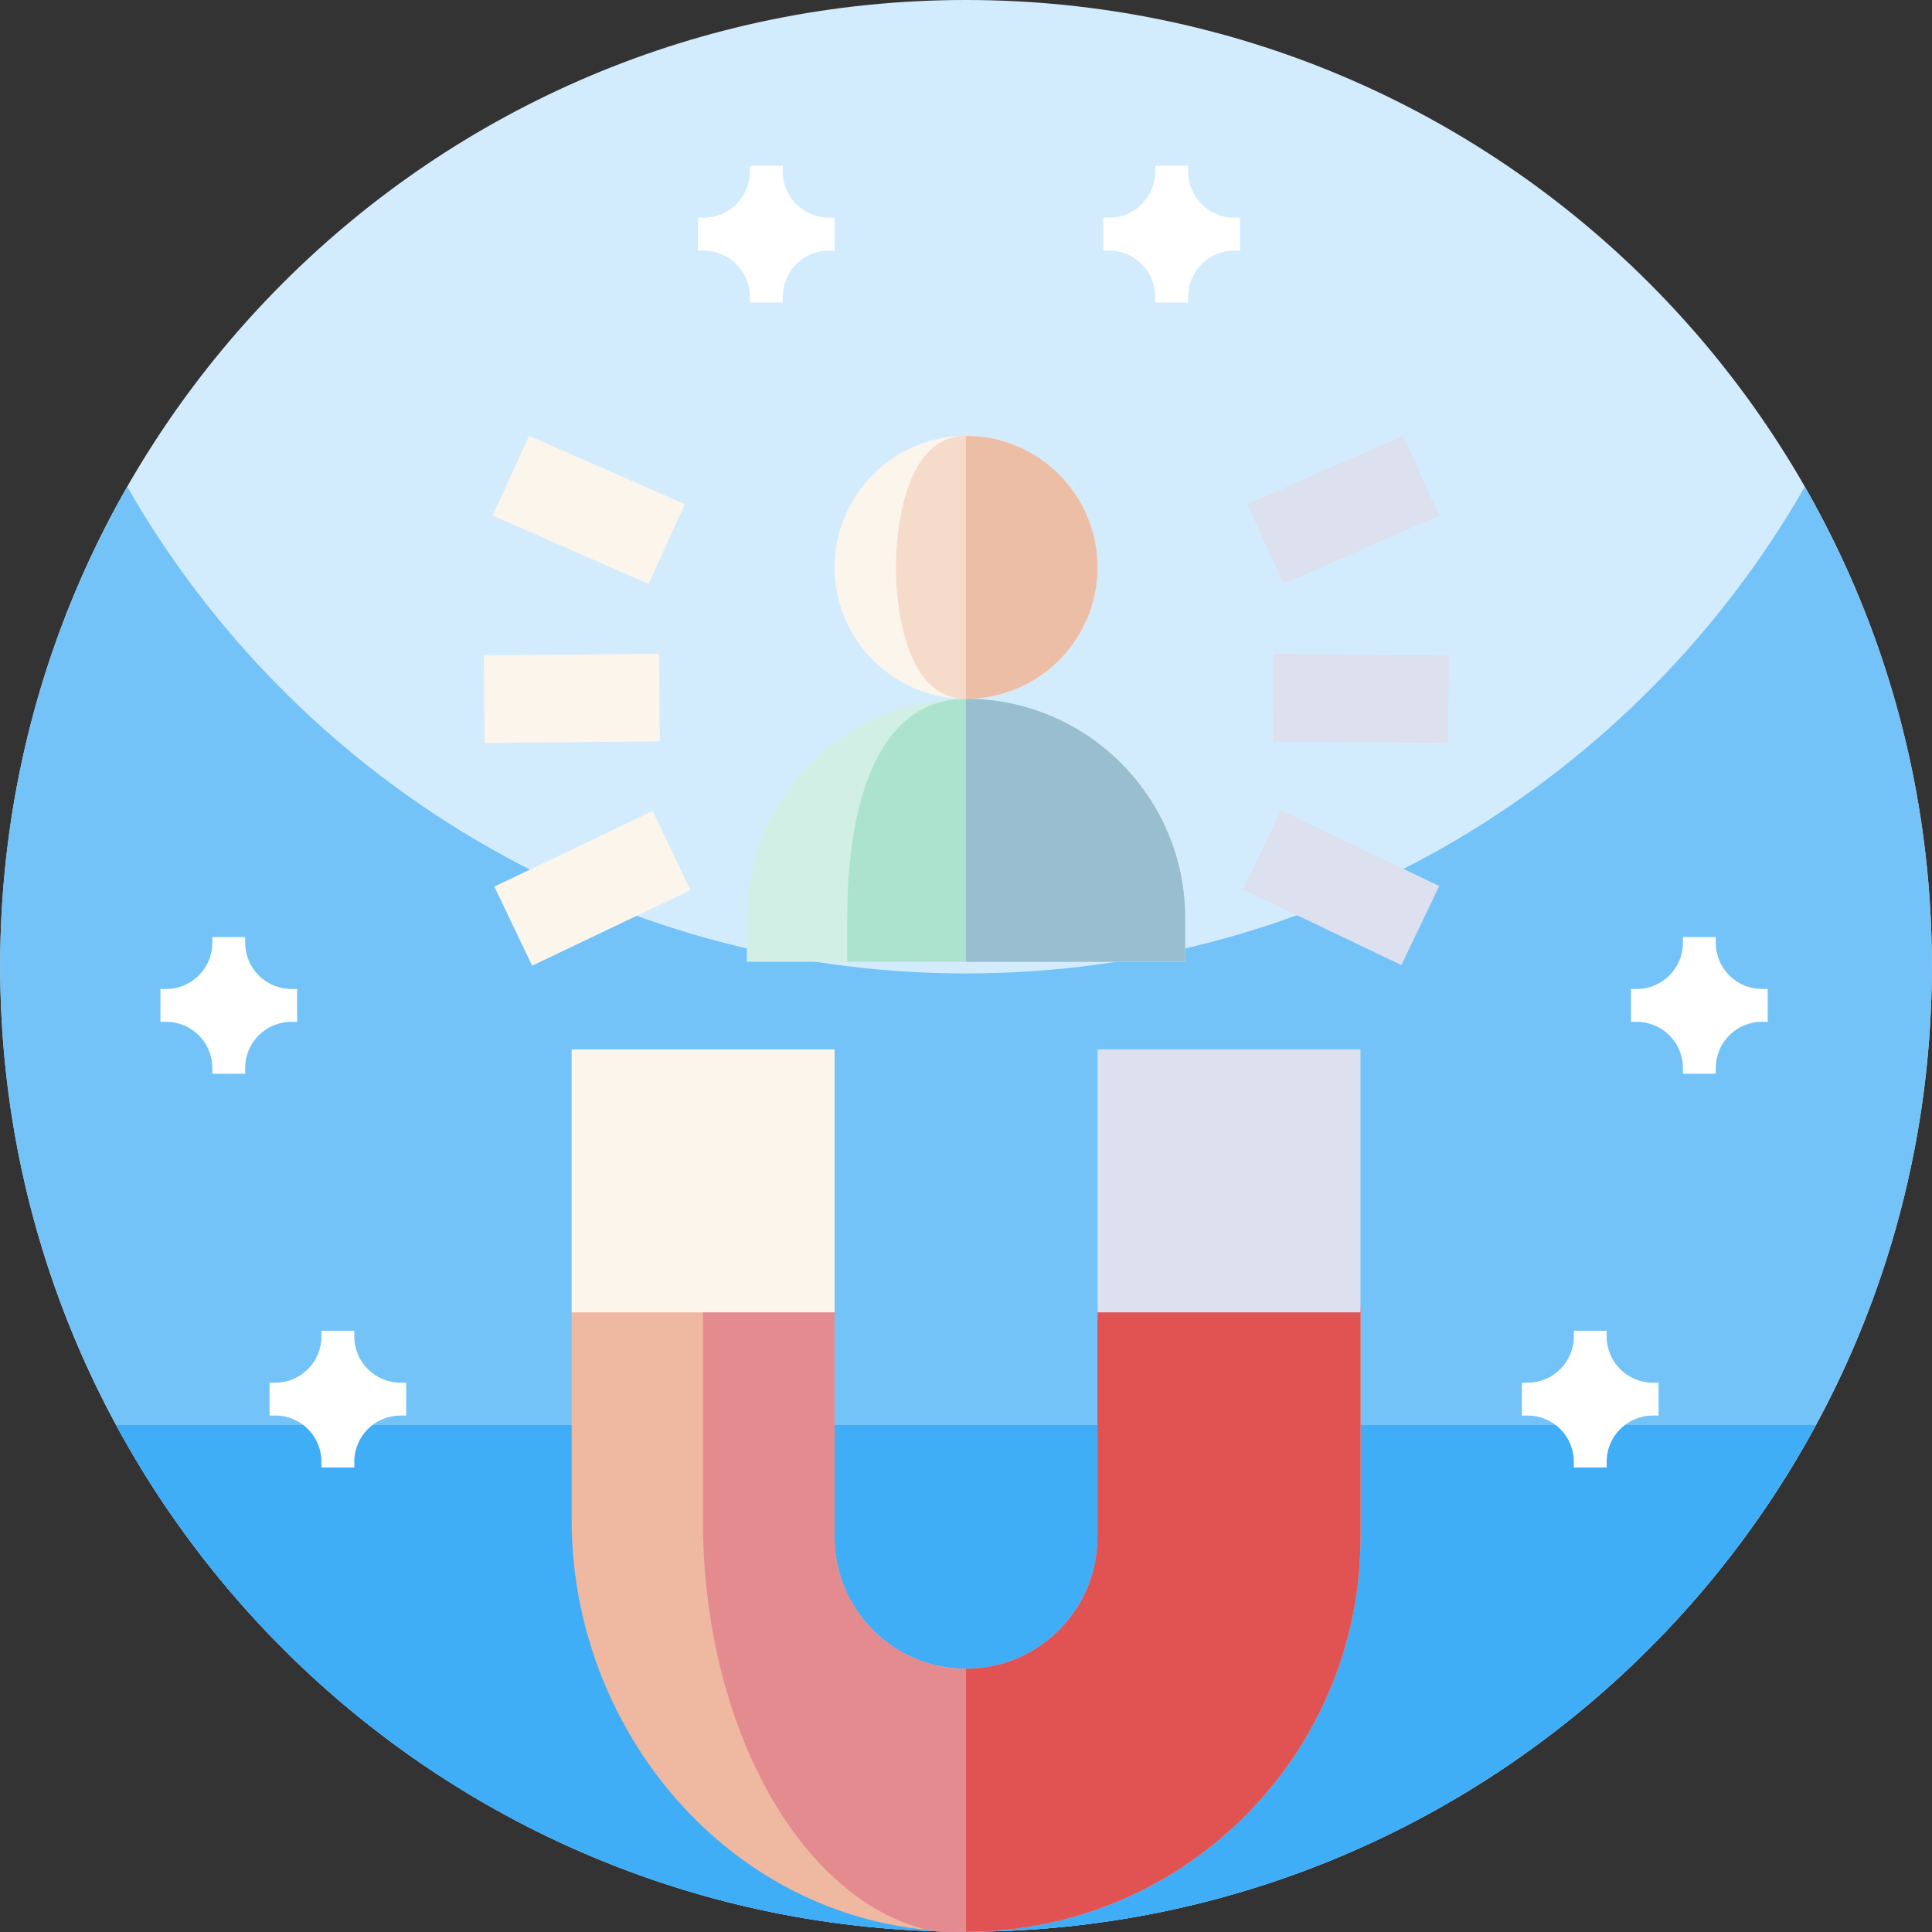 <svg width="96" height="96" viewBox="0 0 96 96" fill="none" xmlns="http://www.w3.org/2000/svg">
<rect x="0" y="0" width="96" height="96" fill="#333333" stroke="none"/>
<path d="M95.995 47.994C95.995 74.5 74.508 95.987 48.001 95.987C21.495 95.987 0.008 74.5 0.008 47.994C0.008 21.487 21.495 0 48.001 0C74.508 0 95.995 21.487 95.995 47.994Z" fill="#D3ECFD"/>
<path d="M95.995 47.994C95.995 52.878 95.266 57.591 93.909 62.03C92.966 65.118 91.721 68.073 90.206 70.862C88.659 73.712 86.832 76.385 84.76 78.85C84.651 78.98 84.542 79.109 84.432 79.236C75.631 89.492 62.574 95.987 48.001 95.987C33.429 95.987 20.372 89.492 11.573 79.236C11.463 79.107 11.352 78.978 11.245 78.848C9.171 76.385 7.344 73.712 5.799 70.862C5.183 69.731 4.612 68.573 4.089 67.388C1.464 61.458 0.008 54.897 0.008 47.994C0.008 39.329 2.304 31.201 6.322 24.184C14.594 38.633 30.161 48.369 48.001 48.369C65.842 48.369 81.412 38.633 89.681 24.184C93.698 31.201 95.995 39.329 95.995 47.994Z" fill="#73C3F9"/>
<path d="M90.232 70.809C88.889 73.288 87.338 75.635 85.597 77.826C84.015 79.82 82.275 81.683 80.4 83.399C71.863 91.216 60.488 95.987 48.001 95.987C35.513 95.987 24.139 91.216 15.601 83.399C13.726 81.683 11.986 79.82 10.405 77.826C8.663 75.635 7.112 73.288 5.77 70.809H90.232Z" fill="#40ADF7"/>
<path d="M63.246 60.855H58.891C56.486 60.855 54.536 62.805 54.536 65.21V76.389C54.536 79.99 51.605 82.921 48.003 82.921C44.401 82.921 41.47 79.991 41.47 76.389V65.21C41.47 62.805 39.52 60.855 37.115 60.855H32.76C30.354 60.855 28.404 62.805 28.404 65.21V75.516C28.404 85.747 35.865 94.9 46.046 95.892C46.705 95.956 47.358 95.987 48.003 95.987C58.05 95.986 66.356 88.389 67.474 78.636C67.558 77.896 67.602 77.145 67.602 76.389V65.21C67.602 62.804 65.652 60.855 63.246 60.855Z" fill="#EFB8A0"/>
<path d="M63.245 60.855H58.89C56.485 60.855 54.535 62.805 54.535 65.21V76.389C54.535 79.99 51.604 82.922 48.002 82.922C44.4 82.922 41.469 79.991 41.469 76.389V65.21C41.469 62.805 39.519 60.855 37.114 60.855H39.283C36.877 60.855 34.928 62.805 34.928 65.21V75.516C34.928 85.747 39.725 94.32 46.045 95.892C46.688 96.052 47.357 95.987 48.002 95.987C58.049 95.986 66.355 88.389 67.473 78.636C67.557 77.896 67.6 77.145 67.6 76.389V65.21C67.601 62.804 65.651 60.855 63.245 60.855Z" fill="#E48B90"/>
<path d="M67.601 65.21V76.389C67.601 77.145 67.557 77.895 67.473 78.636C66.355 88.389 58.05 95.986 48.002 95.987V82.921C51.604 82.921 54.535 79.991 54.535 76.389V65.21C54.535 62.805 56.485 60.855 58.89 60.855H63.245C65.651 60.855 67.601 62.804 67.601 65.21Z" fill="#E05352"/>
<path d="M41.47 65.21H28.404V52.144H41.47V65.21Z" fill="#FBF5EB"/>
<path d="M67.601 65.21H54.535V52.144H67.601V65.21H67.601Z" fill="#DCE0EF"/>
<path d="M48.002 34.723C44.399 34.723 41.469 31.793 41.469 28.19C41.469 24.588 44.399 21.657 48.002 21.657C51.604 21.657 54.535 24.588 54.535 28.19C54.535 31.793 51.604 34.723 48.002 34.723Z" fill="#FBF5EB"/>
<path d="M48.001 34.723C44.399 34.723 44.52 28.19 44.52 28.19C44.52 28.19 44.399 21.657 48.001 21.657C51.604 21.657 54.534 24.588 54.534 28.19C54.534 31.793 51.604 34.723 48.001 34.723Z" fill="#F6DBCB"/>
<path d="M58.892 47.789H37.115V45.612C37.115 39.608 42 34.723 48.003 34.723C54.007 34.723 58.892 39.608 58.892 45.612V47.789Z" fill="#D1EFE4"/>
<path d="M58.89 47.789H42.1V45.612C42.1 39.608 43.757 34.723 48.002 34.723C54.005 34.723 58.89 39.608 58.89 45.612V47.789Z" fill="#ACE3CE"/>
<path d="M63.24 36.847L63.279 32.492L71.99 32.57L71.951 36.926L63.24 36.847Z" fill="#DCE0EF"/>
<path d="M61.77 44.2L63.646 40.268L71.513 44.023L69.636 47.955L61.77 44.2Z" fill="#DCE0EF"/>
<path d="M63.776 29.015L61.971 25.054L69.714 21.657L71.52 25.619L63.776 29.015Z" fill="#DCE0EF"/>
<path d="M24.039 32.561L32.75 32.483L32.789 36.838L24.078 36.916L24.039 32.561Z" fill="#FBF5EB"/>
<path d="M24.564 44.053L32.431 40.298L34.307 44.231L26.441 47.985L24.564 44.053Z" fill="#FBF5EB"/>
<path d="M32.226 29.015L24.482 25.619L26.288 21.657L34.031 25.054L32.226 29.015Z" fill="#FBF5EB"/>
<path d="M58.89 47.789V45.612C58.89 39.608 54.005 34.723 48.002 34.723V47.789H58.89V47.789Z" fill="#98BED0"/>
<path d="M54.535 28.19C54.535 24.588 51.605 21.657 48.002 21.657V34.723C51.605 34.723 54.535 31.793 54.535 28.19Z" fill="#ECBEA6"/>
<path d="M82.413 68.704H82.127C80.861 68.704 79.835 67.677 79.835 66.412V66.126H78.202V66.412C78.202 67.677 77.175 68.704 75.909 68.704H75.623V70.338H75.909C77.175 70.338 78.202 71.364 78.202 72.63V72.917H79.835V72.63C79.835 71.364 80.861 70.338 82.127 70.338H82.413V68.704Z" fill="white"/>
<path d="M87.835 49.14H87.549C86.283 49.14 85.257 48.114 85.257 46.848V46.562H83.624V46.848C83.624 48.114 82.597 49.14 81.331 49.14H81.045V50.774H81.331C82.597 50.774 83.624 51.8 83.624 53.066V53.353H85.257V53.066C85.257 51.8 86.283 50.774 87.549 50.774H87.835V49.14Z" fill="white"/>
<path d="M13.395 70.338H13.68C14.946 70.338 15.972 71.364 15.972 72.63V72.917H17.606V72.63C17.606 71.364 18.633 70.338 19.898 70.338H20.185V68.704H19.898C18.633 68.704 17.606 67.677 17.606 66.412V66.126H15.972V66.412C15.972 67.677 14.946 68.704 13.68 68.704H13.395V70.338Z" fill="white"/>
<path d="M7.973 50.774H8.258C9.525 50.774 10.55 51.8 10.55 53.066V53.353H12.184V53.066C12.184 51.8 13.211 50.774 14.476 50.774H14.763V49.14H14.476C13.211 49.14 12.184 48.114 12.184 46.848V46.562H10.55V46.848C10.55 48.114 9.525 49.14 8.258 49.14H7.973V50.774Z" fill="white"/>
<path d="M41.472 10.819H41.186C39.92 10.819 38.894 9.792 38.894 8.526V8.241H37.26V8.526C37.26 9.792 36.233 10.819 34.968 10.819H34.682V12.452H34.968C36.233 12.452 37.26 13.478 37.26 14.744V15.031H38.894V14.744C38.894 13.478 39.92 12.452 41.186 12.452H41.472V10.819Z" fill="white"/>
<path d="M61.616 10.819H61.331C60.064 10.819 59.039 9.792 59.039 8.526V8.241H57.405V8.526C57.405 9.792 56.378 10.819 55.112 10.819H54.826V12.452H55.112C56.378 12.452 57.405 13.478 57.405 14.744V15.031H59.039V14.744C59.039 13.478 60.064 12.452 61.331 12.452H61.616V10.819Z" fill="white"/>
</svg>
